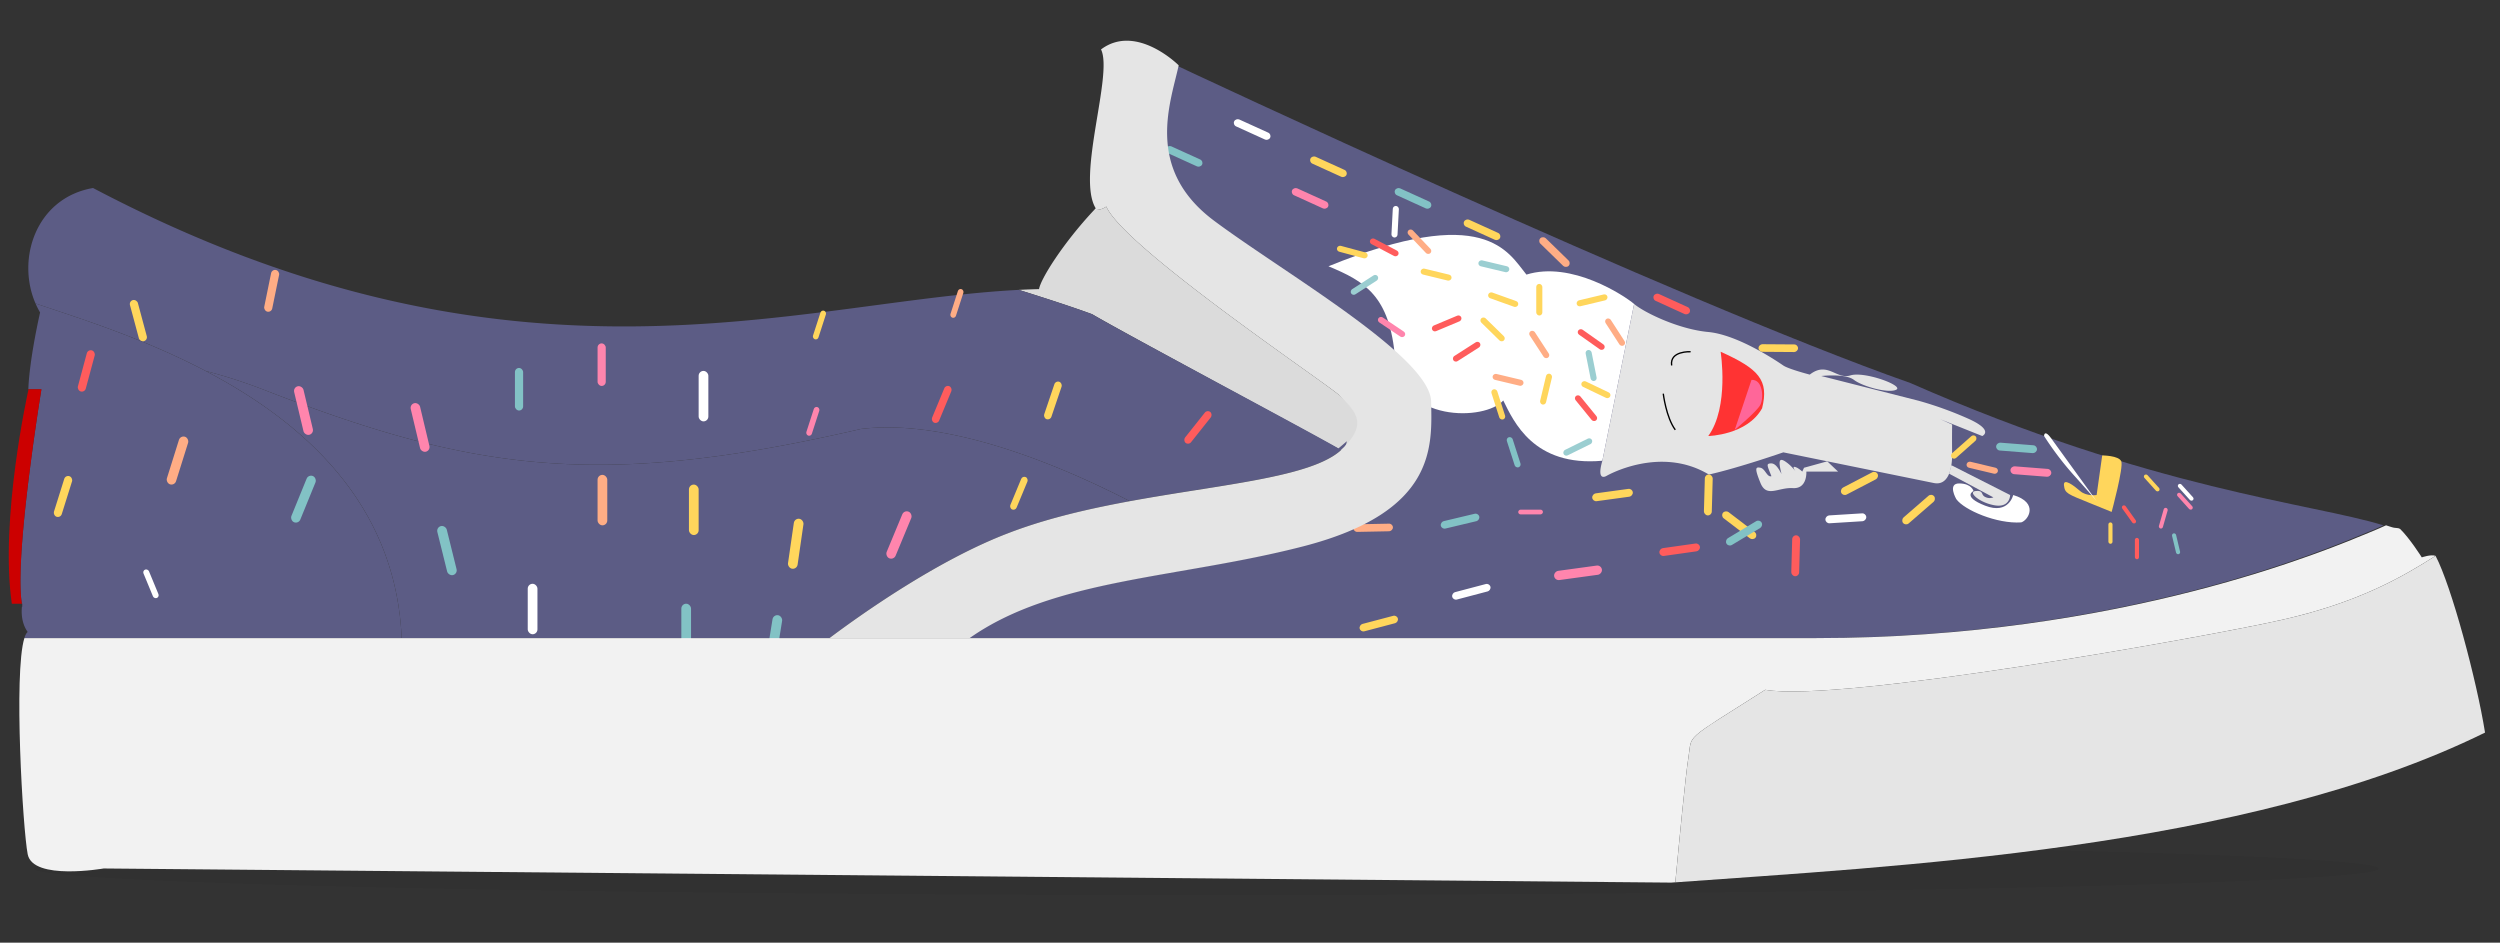 <svg id="sprinkles" xmlns="http://www.w3.org/2000/svg" viewBox="0 0 1820.84 686.57"><rect x="0" y="0" width="1820.84" height="686.57" fill="#333333" stroke="none"/><defs><style>.cls-1{opacity:0.05;}.cls-2{fill:#5c5c85;}.cls-3{fill:#dbdbdb;}.cls-4{fill:#fff;}.cls-5{fill:#e5e5e5;}.cls-6{fill:none;stroke:#000;stroke-miterlimit:10;}.cls-7{fill:#ff5c5c;}.cls-8{fill:#ff85ad;}.cls-9{fill:#ffd65c;}.cls-10{fill:#9bced1;}.cls-11{fill:#82c2c5;}.cls-12{fill:#ffad85;}.cls-13{fill:#f33;}.cls-14{fill:#f69;}.cls-15{fill:#f2f2f2;}.cls-16{fill:#c00;}</style></defs><title>prod-8</title><ellipse class="cls-1" cx="878.52" cy="632.64" rx="853.88" ry="19.21"/><path class="cls-2" d="M25.86,221a60.42,60.42,0,0,0,3.33,6.57C21.56,262,20.73,280,20.65,283.5h9.51S10.1,405.75,15.94,439.71h.4s-.09.4-.19,1.09c.06.31.12.62.19.91H16c-.42,3.7-.64,11.86,4.16,18.58-.93.72-1.74,2.27-2.43,4.5H292.55C285.3,298,95.42,244.91,25.86,221Z"/><path class="cls-2" d="M1391.48,279C1219.19,218.29,856.62,47.57,856.62,47.57c-5.79,27-25.07,75.22,25.71,113.14s157.5,99,158.15,131.79,3.85,80.36-93.22,105.43c-91.18,23.55-181.23,23.28-243,66.86h616.15c223.72,0,376.07-65.58,404-77.15,4.6-1.9,8.41-3.57,11.58-5C1684.5,366.62,1568.26,356.79,1391.48,279Z"/><path class="cls-3" d="M979.34,329.46c17-16.82,11.89-28.6-4.5-42.1C962,276.43,818.62,180,805.76,150.43a13.46,13.46,0,0,1-8.83,2.48C774.37,177,758,203,756.76,210.57q-7.29.18-14.72.56c19.19,6,39.22,12.49,53.44,17.73C820.55,243.64,952.34,314,979.34,329.46Z"/><path class="cls-2" d="M627.05,312.43c-190.93,44.36-283.5,30.46-435.86-28.93a391.22,391.22,0,0,0-41.47-13.35c69.72,36.54,138.52,95.5,142.83,194.64h311.5c23.6-17.69,79-57,130.36-76.5,27.53-10.62,58.24-17.69,88.47-23.25C777.69,341.71,693,304.35,627.05,312.43Z"/><path class="cls-2" d="M980.91,321.37c-1.71,1.54-3.71,3.24-6.07,5.2-27-15.43-154.29-82.93-179.36-97.71-14.22-5.24-34.25-11.74-53.44-17.73-162.26,8.34-367.35,87.37-674.28-74.2-41.48,7.21-56,51.54-41.9,84.07,28.23,9.7,76.26,24.2,123.86,49.15a391.22,391.22,0,0,1,41.47,13.35c152.36,59.39,244.93,73.29,435.86,28.93C693,304.35,777.69,341.71,822.88,365c68.59-12.63,134.64-17.5,155.17-38.47A6.85,6.85,0,0,0,980.91,321.37Z"/><g id="ice_cream" data-name="ice cream"><path class="cls-4" d="M1167.05,335.57c-50.14,4.5-64.59-28.66-72.17-43.89-13.06,15-75,16.25-78.73-30.11s-22.4-56.72-48.58-67.63c114.23-46.49,130.81-10.31,144.19,6.06,32.79-10.22,71.36,15.36,78.43,21.39Z"/><path class="cls-5" d="M1434.48,305.36a262,262,0,0,0-37.17-13.5l-70.83-18s17.5-2,23.78,2.8,25.08,10.06,30.86,7.17-23.25-13.62-33.43-10.4-16.71-10.62-29.57-.59c0,0-15.43-4-19.28-6.64s-32.77-22.36-54.64-24.39-46.94-14.39-54-20.42l-23.14,114.18c-4.67,16.16,3.21,10.93,3.21,10.93s38.78-22.31,74.36-.87c22.18-5,54.22-16.17,54.22-16.17l109.28,22.27c10.93,2.48,13.86-10.38,13.68-21.62s0-20.9,0-20.9l-8.55-3.85,30.49,12.21S1452.48,313.71,1434.48,305.36Z"/><path class="cls-5" d="M1330.85,336l-16.91,4.68-1.28,2.79a19.62,19.62,0,0,0-3.77-2.79c-1.51-.69-4.27-1.88-1.05,2.79a30.2,30.2,0,0,0-7.72-7.47c-4.5-2.8-4.89,0-2.57,9.22-2.57-4.82-4.82-8-8-7.71s-2.57,1.29.65,9.31c-3.22,1-4.5-5.45-8-6.14s-4.5,0,0,11.06,12.86,3.13,23.6,3.77,9.83-12,9.83-12h23.14Z"/><path class="cls-6" d="M1231.34,256.18s-15.4-.85-13.81,10"/><path class="cls-6" d="M1211.41,286.72s2.1,17.35,8.76,26.35"/></g><rect class="cls-7" x="59.87" y="254.65" width="5.96" height="31" rx="2.98" transform="translate(72.36 -7.05) rotate(15.06)"/><rect class="cls-7" x="683.07" y="280.21" width="5.54" height="28.78" rx="2.77" transform="translate(165.46 -240.53) rotate(22.55)"/><rect class="cls-7" x="869.68" y="296.95" width="5.54" height="28.78" rx="2.77" transform="translate(383.12 -475.21) rotate(38.47)"/><rect class="cls-7" x="1214.66" y="384.63" width="5.74" height="29.82" rx="2.87" transform="matrix(0.14, 0.99, -0.99, 0.14, 1448.45, -860.9)"/><rect class="cls-7" x="1304.97" y="389.93" width="5.74" height="29.82" rx="2.87" transform="translate(11.75 -36.18) rotate(1.59)"/><rect class="cls-7" x="1554.91" y="391.74" width="3" height="15.59" rx="1.5"/><rect class="cls-7" x="1549.12" y="366.86" width="3" height="15.59" rx="1.5" transform="translate(71.19 971.38) rotate(-35.55)"/><rect class="cls-7" x="1214.76" y="207" width="5.54" height="28.78" rx="2.77" transform="translate(1924.29 -794.43) rotate(114.52)"/><rect class="cls-7" x="1005.91" y="168.62" width="4.43" height="23.03" rx="2.21" transform="translate(1636.58 -628.46) rotate(117.72)"/><rect class="cls-7" x="1065.95" y="244.67" width="4.43" height="23.03" rx="2.21" transform="translate(709.09 -781.93) rotate(57.43)"/><rect class="cls-7" x="1051.54" y="224.02" width="4.43" height="23.03" rx="2.21" transform="translate(863.38 -827.31) rotate(67.25)"/><rect class="cls-7" x="1156.66" y="235.71" width="4.43" height="23.03" rx="2.21" transform="translate(2029.53 -556.56) rotate(125.24)"/><rect class="cls-7" x="1152.98" y="285.85" width="4.43" height="23.03" rx="2.21" transform="translate(2238.75 -201.43) rotate(140.85)"/><rect class="cls-8" x="1011.3" y="226.66" width="4.43" height="23.03" rx="2.21" transform="translate(1776.74 -469.94) rotate(123.92)"/><rect class="cls-8" x="589.91" y="295.98" width="4.2" height="21.85" rx="2.1" transform="translate(123.08 -167.2) rotate(17.91)"/><rect class="cls-8" x="302.46" y="293.16" width="6.99" height="36.34" rx="3.5" transform="translate(-63.82 79.38) rotate(-13.4)"/><rect class="cls-8" x="217.55" y="280.83" width="6.99" height="36.34" rx="3.5" transform="translate(-63.27 59.37) rotate(-13.4)"/><rect class="cls-8" x="435.23" y="250.1" width="5.96" height="31" rx="2.98"/><rect class="cls-8" x="1145.86" y="399.61" width="6.76" height="35.14" rx="3.38" transform="translate(1406.89 -777.98) rotate(82.21)"/><rect class="cls-8" x="1476.34" y="328.55" width="5.74" height="29.82" rx="2.87" transform="translate(1937.62 -1104.26) rotate(94.5)"/><rect class="cls-8" x="1574.06" y="369.7" width="3" height="15.59" rx="1.5" transform="translate(165.54 -420.47) rotate(16.03)"/><rect class="cls-8" x="1589.84" y="357.24" width="3" height="15.59" rx="1.5" transform="translate(164.77 1159.09) rotate(-42.02)"/><rect class="cls-8" x="951.45" y="130.12" width="5.54" height="28.78" rx="2.77" transform="translate(1480.71 -664.34) rotate(114.45)"/><rect class="cls-8" x="1113.03" y="363.93" width="3.46" height="18" rx="1.73" transform="translate(1487.7 -741.84) rotate(90)"/><rect class="cls-8" x="651.16" y="371.31" width="7.07" height="36.76" rx="3.54" transform="translate(199.55 -221.31) rotate(22.55)"/><rect class="cls-9" x="1428.11" y="313.85" width="4.5" height="23.37" rx="2.25" transform="translate(726.28 -961.39) rotate(48.5)"/><rect class="cls-9" x="1171.5" y="345.63" width="5.74" height="29.82" rx="2.87" transform="translate(1372.49 -851.85) rotate(82.21)"/><rect class="cls-9" x="1351.39" y="337.19" width="5.74" height="29.82" rx="2.87" transform="translate(1040.11 -1011.46) rotate(62.45)"/><rect class="cls-9" x="1263.93" y="367.7" width="5.74" height="29.82" rx="2.87" transform="translate(193.78 1157.08) rotate(-52.63)"/><rect class="cls-9" x="1001.36" y="439.76" width="5.54" height="28.78" rx="2.77" transform="translate(1187.17 -632.6) rotate(75.22)"/><rect class="cls-9" x="501.78" y="352.93" width="7.07" height="36.76" rx="3.54"/><rect class="cls-9" x="739.58" y="346.52" width="4.92" height="25.58" rx="2.46" transform="translate(194.58 -257.14) rotate(22.55)"/><rect class="cls-9" x="964.8" y="107.08" width="5.54" height="28.78" rx="2.77" transform="translate(1478.61 -709.06) rotate(114.45)"/><rect class="cls-9" x="1076.66" y="152.98" width="5.54" height="28.78" rx="2.77" transform="translate(1678.55 -746) rotate(114.45)"/><rect class="cls-9" x="1292.47" y="239.17" width="5.54" height="28.78" rx="2.77" transform="translate(1558.01 -1039.84) rotate(90.41)"/><rect class="cls-9" x="1089.05" y="283.09" width="4.43" height="23.03" rx="2.21" transform="translate(2220.33 241.24) rotate(162.19)"/><rect class="cls-9" x="1118.9" y="206.77" width="4.43" height="23.03" rx="2.21" transform="translate(2242.24 436.57) rotate(180)"/><rect class="cls-9" x="1160.16" y="272.31" width="4.43" height="23.03" rx="2.21" transform="translate(1920.07 -642.23) rotate(115.57)"/><rect class="cls-9" x="1157.35" y="207.23" width="4.43" height="23.03" rx="2.21" transform="translate(1215.49 1397.44) rotate(-103.4)"/><rect class="cls-9" x="594.73" y="225.8" width="4.2" height="21.85" rx="2.1" transform="translate(101.73 -172.08) rotate(17.91)"/><rect class="cls-9" x="97.8" y="218.03" width="5.96" height="31" rx="2.98" transform="translate(-57.11 34.12) rotate(-15.03)"/><rect class="cls-9" x="42.92" y="346.11" width="5.96" height="31" rx="2.98" transform="translate(110.35 2.84) rotate(17.42)"/><rect class="cls-9" x="764.09" y="277.29" width="5.54" height="28.78" rx="2.77" transform="translate(133.82 -230.25) rotate(18.68)"/><rect class="cls-9" x="1241.34" y="345.63" width="5.74" height="29.82" rx="2.87" transform="translate(10.5 -34.43) rotate(1.59)"/><rect class="cls-9" x="1394.44" y="356.29" width="5.74" height="29.82" rx="2.87" transform="translate(761.94 -927.48) rotate(49.05)"/><rect class="cls-9" x="1535.62" y="380.48" width="3" height="15.59" rx="1.5"/><rect class="cls-9" x="1565.68" y="343.93" width="3" height="15.59" rx="1.5" transform="translate(167.47 1139.5) rotate(-42.02)"/><rect class="cls-9" x="1043.71" y="188.48" width="4.43" height="23.03" rx="2.21" transform="translate(1487.48 -769.02) rotate(103.67)"/><rect class="cls-9" x="1092.66" y="206.77" width="4.43" height="23.03" rx="2.21" transform="translate(1669.41 -738.95) rotate(109.7)"/><rect class="cls-9" x="1084.91" y="228.43" width="4.43" height="23.03" rx="2.21" transform="translate(2019.58 -368.27) rotate(134.44)"/><rect class="cls-9" x="1123.82" y="271.91" width="4.43" height="23.03" rx="2.21" transform="translate(2155.73 820.09) rotate(-166.6)"/><rect class="cls-9" x="982.78" y="172.11" width="4.43" height="23.03" rx="2.21" transform="translate(1417.86 -720.01) rotate(105.04)"/><rect class="cls-9" x="576.06" y="377.62" width="7.07" height="36.76" rx="3.54" transform="translate(62.7 -78.94) rotate(8.24)"/><rect class="cls-4" x="508.85" y="270.15" width="7.07" height="36.76" rx="3.54"/><rect class="cls-4" x="107.81" y="414.01" width="4.3" height="22.37" rx="2.15" transform="translate(-154.23 74.36) rotate(-22.48)"/><rect class="cls-4" x="1068.77" y="416.61" width="5.54" height="28.78" rx="2.77" transform="translate(1215.01 -715.02) rotate(75.22)"/><rect class="cls-4" x="1341.44" y="362.58" width="5.74" height="29.82" rx="2.87" transform="translate(1637.68 -987.65) rotate(86.44)"/><rect class="cls-4" x="1594.83" y="352.74" width="3" height="15.59" rx="1.5" transform="matrix(0.74, -0.67, 0.67, 0.74, 169.07, 1161.28)"/><rect class="cls-4" x="909.24" y="79.95" width="5.54" height="28.78" rx="2.77" transform="translate(1375.35 -696.84) rotate(114.45)"/><rect class="cls-4" x="1013.93" y="149.94" width="4.43" height="23.03" rx="2.21" transform="translate(2022.41 376.09) rotate(-176.99)"/><rect class="cls-4" x="384.37" y="425.19" width="7.07" height="36.76" rx="3.54"/><rect class="cls-10" x="991.54" y="195.97" width="4.43" height="23.03" rx="2.21" transform="translate(630.19 -740.36) rotate(57.22)"/><rect class="cls-10" x="1085.83" y="182.43" width="4.43" height="23.03" rx="2.21" transform="translate(1528.84 -819.54) rotate(103.4)"/><rect class="cls-10" x="1156.66" y="254.69" width="4.43" height="23.03" rx="2.21" transform="translate(2347.41 301.42) rotate(168.76)"/><rect class="cls-10" x="1147.02" y="314.02" width="4.43" height="23.03" rx="2.21" transform="translate(933.02 -849.18) rotate(63.76)"/><rect class="cls-11" x="375.05" y="268" width="5.96" height="31" rx="2.98"/><rect class="cls-11" x="217.55" y="345.37" width="6.99" height="36.34" rx="3.5" transform="translate(153.65 -56.56) rotate(22.19)"/><rect class="cls-11" x="1465.92" y="311.32" width="5.74" height="29.82" rx="2.87" transform="translate(1909.2 -1112.45) rotate(94.5)"/><rect class="cls-11" x="1583.41" y="388.27" width="3" height="15.59" rx="1.5" transform="translate(-48.64 378.07) rotate(-13.4)"/><rect class="cls-11" x="1267.33" y="373.36" width="5.74" height="29.82" rx="2.87" transform="translate(948.85 -900.49) rotate(59)"/><rect class="cls-11" x="1060.64" y="365.18" width="5.54" height="28.78" rx="2.77" transform="translate(1186.2 -742.85) rotate(76.6)"/><rect class="cls-11" x="859.67" y="99.5" width="5.54" height="28.78" rx="2.77" transform="translate(1323.08 -624.08) rotate(114.45)"/><rect class="cls-11" x="1026.39" y="130.12" width="5.54" height="28.78" rx="2.77" transform="translate(1586.66 -732.56) rotate(114.45)"/><rect class="cls-11" x="1100.25" y="317.95" width="4.43" height="23.03" rx="2.21" transform="translate(2252.86 305.87) rotate(162.19)"/><rect class="cls-11" x="496.24" y="439.71" width="7.07" height="36.76" rx="3.54"/><rect class="cls-11" x="558.79" y="446.41" width="7.07" height="36.76" rx="3.54" transform="matrix(0.99, 0.16, -0.16, 0.99, 81.44, -83.83)"/><rect class="cls-11" x="322.01" y="382.61" width="7.07" height="36.76" rx="3.54" transform="translate(-86.86 90.04) rotate(-13.91)"/><rect class="cls-12" x="1031.67" y="164.6" width="4.43" height="23.03" rx="2.21" transform="translate(1904.3 -408.94) rotate(136.43)"/><rect class="cls-12" x="435.23" y="345.86" width="7.07" height="36.76" rx="3.54"/><rect class="cls-12" x="694.85" y="210.08" width="4.2" height="21.85" rx="2.1" transform="translate(101.75 -203.64) rotate(17.91)"/><rect class="cls-12" x="194.87" y="196.34" width="5.96" height="31" rx="2.98" transform="translate(46.44 -35.34) rotate(11.55)"/><rect class="cls-12" x="125.8" y="317.25" width="6.99" height="36.34" rx="3.5" transform="translate(106.33 -23.32) rotate(17.42)"/><rect class="cls-12" x="1001.49" y="371.27" width="5.54" height="28.78" rx="2.77" transform="matrix(0.02, 1, -1, 0.02, 1365.7, -627.57)"/><rect class="cls-12" x="1441.5" y="328.99" width="4.5" height="23.37" rx="2.25" transform="translate(2109.72 -984.83) rotate(103.4)"/><rect class="cls-12" x="1129.44" y="169.24" width="5.54" height="28.78" rx="2.77" transform="translate(2054.11 -498.8) rotate(134.28)"/><rect class="cls-12" x="1096.16" y="265.15" width="4.43" height="23.03" rx="2.21" transform="translate(1622.05 -727.7) rotate(103.4)"/><rect class="cls-12" x="1174.1" y="230.3" width="4.43" height="23.03" rx="2.21" transform="translate(2295.27 -194.2) rotate(147.09)"/><rect class="cls-12" x="1118.9" y="239.47" width="4.43" height="23.03" rx="2.21" transform="translate(2197.26 -151.28) rotate(146.89)"/><path class="cls-4" d="M1466.3,360.54S1463,375,1445.86,368.3s-8.49-10.66-8.49-10.66-1.28-5.41-10.28-5.54-2.25,11.44-2.25,11.44c5.78,8,29.57,18.13,47.25,16.94C1477.23,379,1485.26,366.22,1466.3,360.54Z"/><path class="cls-5" d="M1421.24,338.83l42.81,21.71s0,9.42-11.25,7.5-19.93-9.87-13.82-10.4,3.49,2.68,6.88,4.29a7.18,7.18,0,0,0,6,.32L1419.6,345Z"/><path class="cls-13" d="M1253.19,256.16s6.45,40.2-9,61.41c0,0,28.28-.56,39.21-20.21C1288.55,276.66,1280.84,268.68,1253.19,256.16Z"/><path class="cls-14" d="M1275.69,276.66l-12.21,36.41s16.07-13.26,18.64-18.2S1284.05,276.25,1275.69,276.66Z"/><path class="cls-9" d="M1531.11,331.71l-4.06,28.83s-7.31,1.16-12-2.9-12.42-9.87-11.78-4.08,2.58,6.25,18.65,12.77l16.07,6.53s8.83-32.6,7-36.87S1531.11,331.71,1531.11,331.71Z"/><path class="cls-4" d="M1494.09,319.45l33,45.59s-3.39-4.17-16.48-18.75a227.77,227.77,0,0,1-21.84-28.72S1488.83,312.17,1494.09,319.45Z"/><path class="cls-15" d="M1285.66,502.39c53,9.65,322.07-38.57,377-51.1s86.79-30.86,111.22-46.45c-3.27-1.23-10,1.12-10,1.12s-8.73-13.82-15.75-20.67c-2.1-1.25-2.86-.22-6.64-1.5-1.13-.39-2.36-.78-3.64-1.18-3.17,1.46-7,3.13-11.57,5-28,11.57-180.33,77.15-404,77.15H17.76c-7.92,25.34-1.11,139.77,2.43,157.5,3.86,19.28,55.29,10.28,55.29,10.28l1141.71,10.29,3-.22c2.75-29.26,7.55-79,9.56-91.07C1232.62,534.21,1224.91,541,1285.66,502.39Z"/><path class="cls-5" d="M1773.91,404.84c-24.43,15.59-56.25,33.91-111.22,46.45s-324,60.75-377,51.1c-60.75,38.57-53,31.82-55.93,49.18-2,12.06-6.81,61.81-9.56,91.07,155.92-11.5,416-23.47,589.74-109.07C1803.89,495.57,1785.48,426.7,1773.91,404.84Z"/><path class="cls-16" d="M8.62,439.71h7.32c-5.84-34,14.22-156.21,14.22-156.21H20.65c0,.42,0,.64,0,.64S-.38,378,8.62,439.71Z"/><path class="cls-5" d="M1042.34,292.5c-.65-32.79-107.36-93.86-158.15-131.79s-31.5-86.14-25.71-113.14c0,0-30.86-30.86-56.57-11.57,9,18-18,92.57-3.86,115.71l-1.12,1.2a13.46,13.46,0,0,0,8.83-2.48C818.62,180,962,276.43,974.84,287.36c12.1,12.1,22,20.41,3.21,39.21-29.57,30.22-153.64,27-243.64,61.72-51.34,19.55-106.76,58.81-130.36,76.5h102.1c61.74-43.58,151.78-43.31,243-66.86C1046.19,372.86,1043,325.29,1042.34,292.5Z"/></svg>